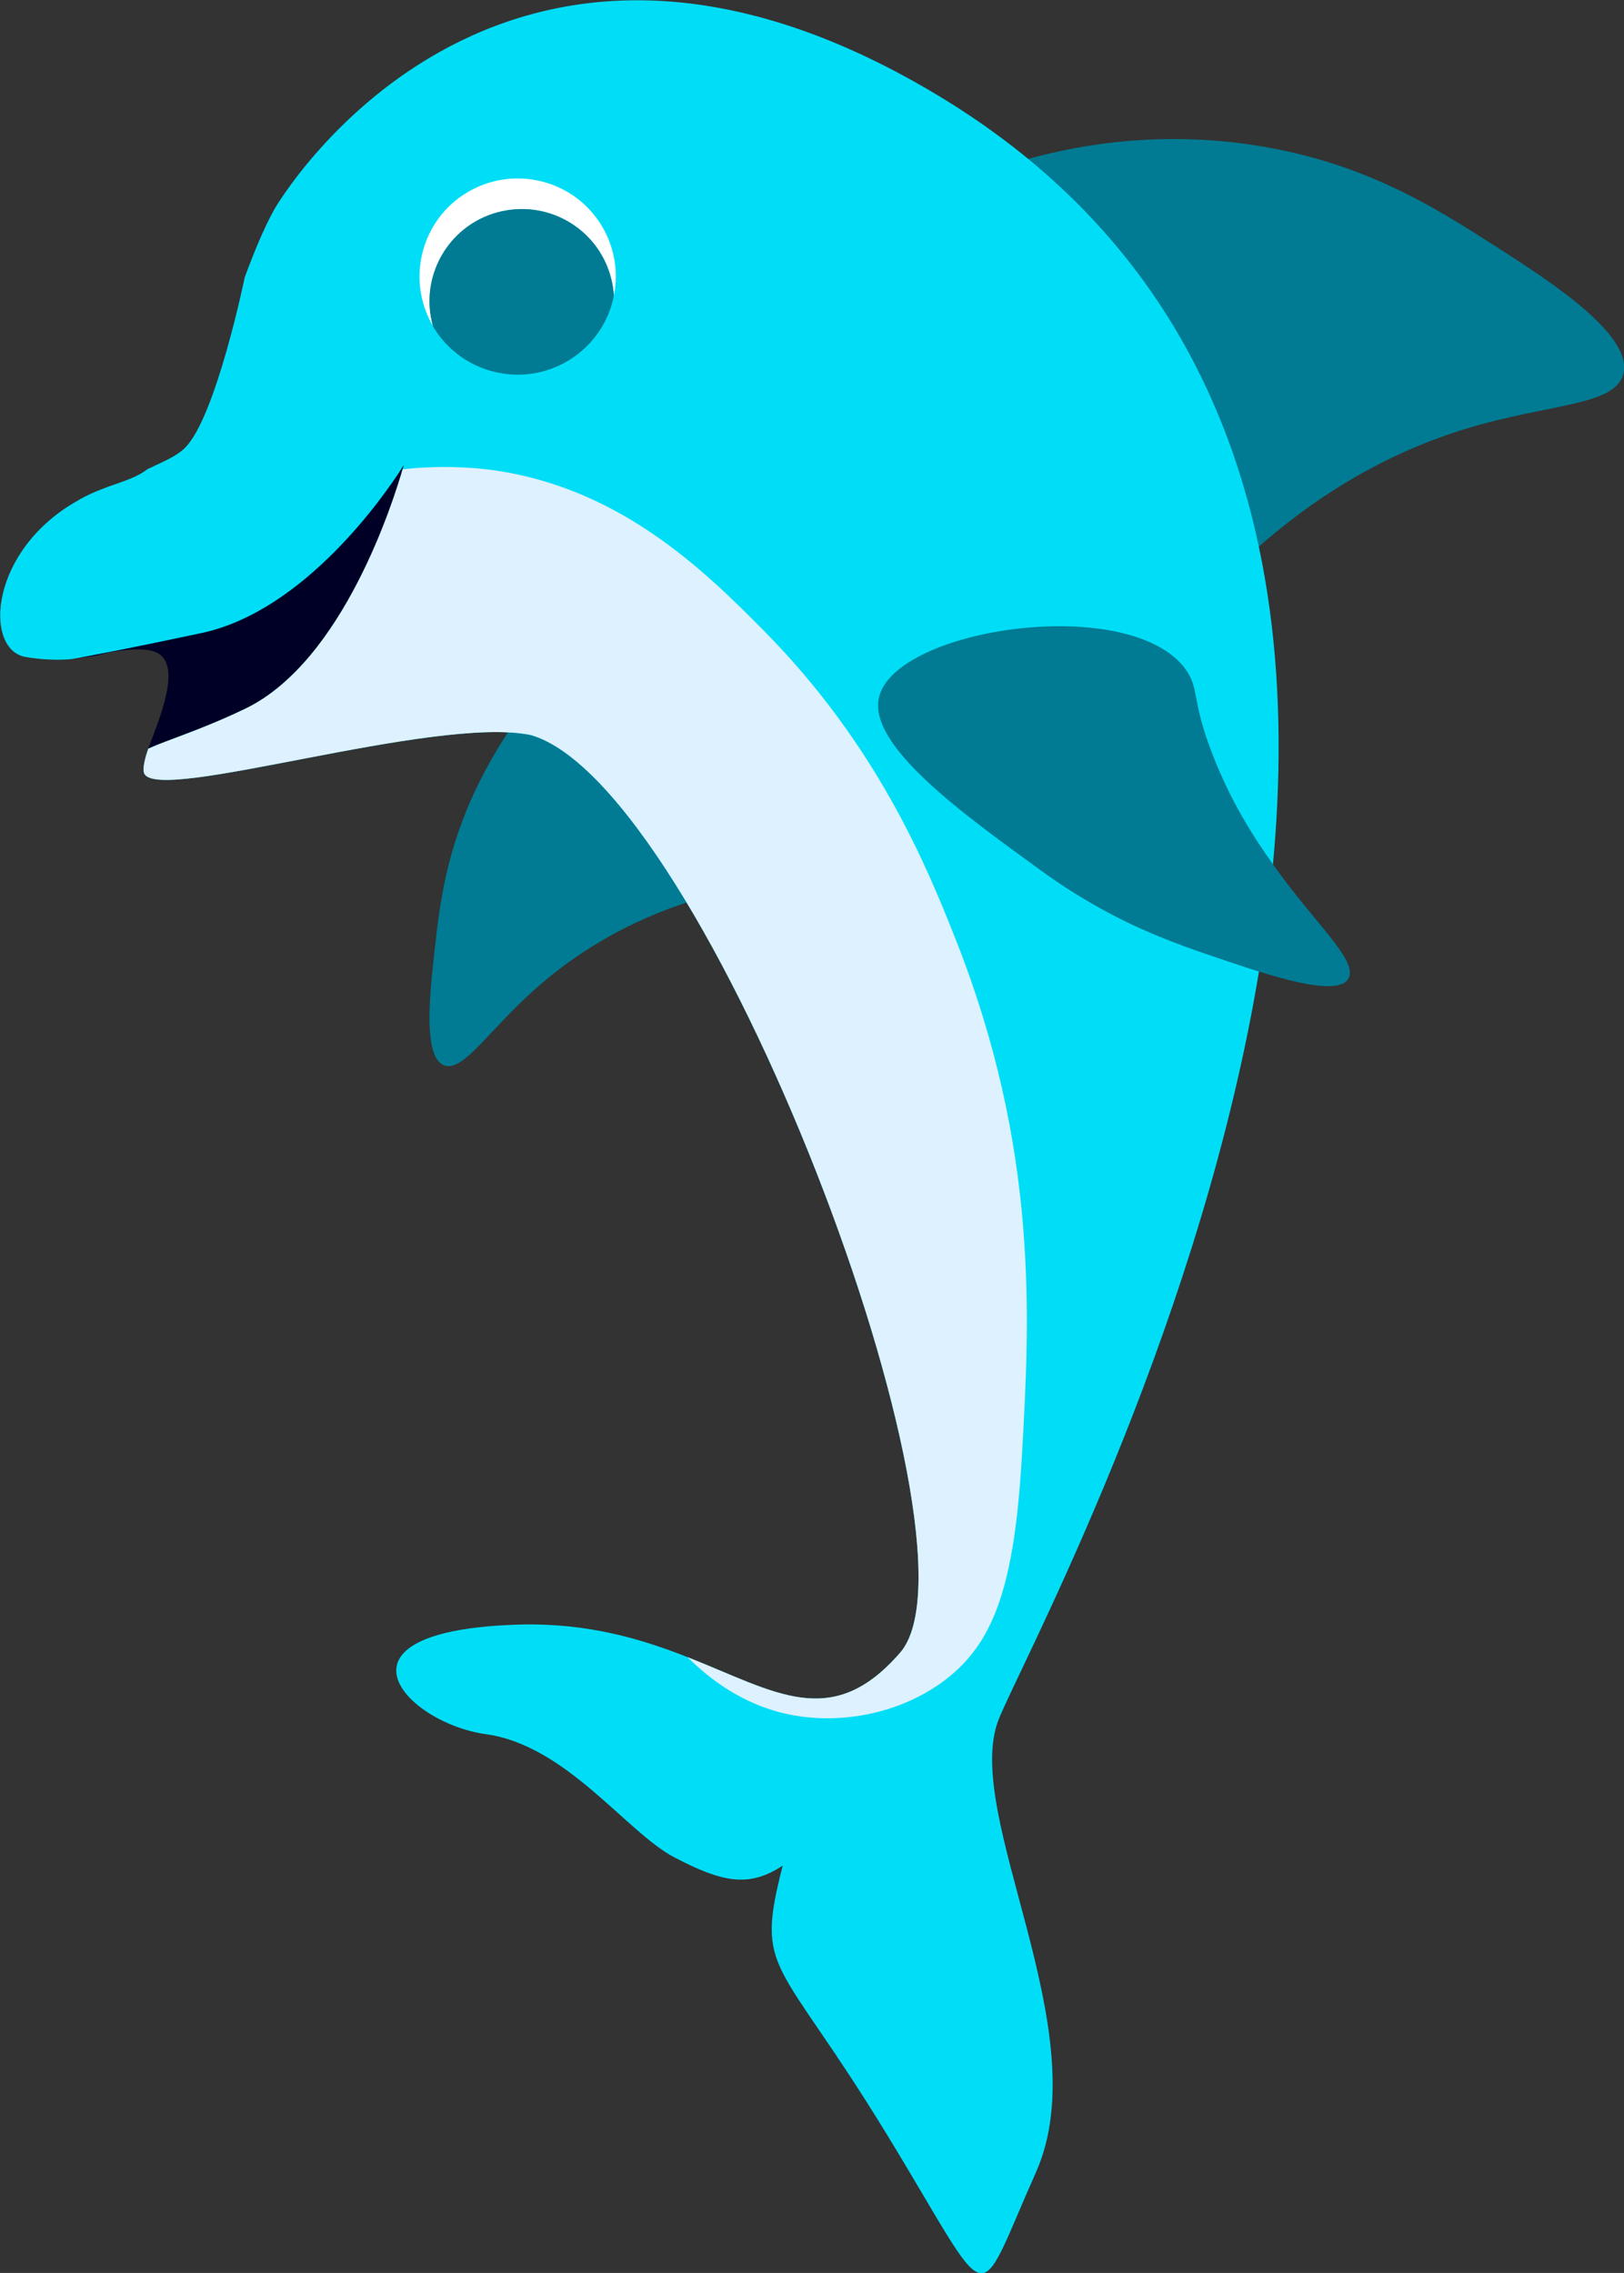 <?xml version="1.0" encoding="utf-8"?>
<!-- Generator: Adobe Illustrator 26.2.1, SVG Export Plug-In . SVG Version: 6.00 Build 0)  -->
<svg version="1.1" id="Layer_1" xmlns="http://www.w3.org/2000/svg" xmlns:xlink="http://www.w3.org/1999/xlink" x="0px" y="0px"
	 viewBox="0 0 918.5 1285.5" style="enable-background:new 0 0 918.5 1285.5;" xml:space="preserve">
<rect x="0" y="0" width="918.5" height="1285.5" fill="#333333" stroke="none"/>
<style type="text/css">
	.st0{fill:#007B93;}
	.st1{fill:#000026;}
	.st2{fill:#00DEF7;}
	.st3{fill:#FFFFFF;}
	.st4{fill:#DEF1FF;}
</style>
<g id="Layer_2_00000103251081006576351780000006912068292246802575_">
	<g id="Vector_layer">
		<path class="st0" d="M551.3,100c27.2-10.7,86.8-29.6,161.2-17.4c60.3,9.9,99.8,35.2,133.2,56.6c30.4,19.5,78.3,50.2,72.4,72.4
			c-4.8,18.1-41.9,16.5-89,30.9c-57.2,17.4-101.8,50.2-136,84.3"/>
		<path class="st0" d="M342.3,354.2c-29.9,23.8-54.2,53.9-71.2,88.1c-18.9,38.1-22.4,69.1-25.3,95.3c-2.7,23.9-6.9,61.4,5.9,65.1
			c10.5,3,24.2-19.1,49.4-41.9c30.6-27.7,63.5-43.2,93-52.2"/>
		<path class="st1" d="M232,256.6c-0.5,1.8-30.6,114.2-94.9,145.2c-26.4,12.7-40.8,16.1-53.3,21.7c7.2-19,16.8-42.7,7.9-52.2
			c-4.4-4.6-13-4.6-24.1-3.3c-10.2,1.2-9.8,3.1-22.7,3.9c10.7-1.8,21.1-5.6,65.7-15.1C179.4,342.2,231.1,258.2,232,256.6z"/>
		<path class="st2" d="M388.8,937.2c49.8,19.6,81.5,42.2,120.3-2.5c53.2-61.4-110-490.5-208.9-519c-54.7-11.2-210.6,38.9-218.6,21.8
			c-1.2-2.7,0.6-9.5,2.3-14.1c11.8-5.3,30.2-10.7,55.1-22.7c55.5-26.9,84-118.9,88.7-135.3c0.4-1.5,0.7-2.4,0.7-2.5
			c-0.1,0.1-0.6,1.1-1.6,2.6c-9,14-54.3,80-112.7,92.5c-39.9,8.5-61.5,12.6-72.2,14.5l-1.7,0.3c-8.7,0.7-17.5,0.2-26.1-1.3
			c-23.4-4.6-20.2-60.9,30.8-88.9l0.1-0.1c3.9-2.2,8-4.1,12.2-5.7c8.6-3.5,19.3-6,26.1-11.4c8.4-4.1,16.2-7,21.4-12.2
			c17.5-17.5,33.7-96.3,33.7-96.3c5.1-13.8,10.4-27,16.8-38.6c0,0,123.8-215.4,375-64.5c401.5,241.2,55.2,865.2,34.5,919
			c-20.7,53.8,56.7,176.1,21.2,255.8s-22.9,79.1-84.6-21.9s-74.5-89.9-58.6-151.6c-19.2,12.7-34.3,9.5-61.4-4.7
			s-60.9-63.3-106.5-69.6S180.2,922,294,918.8C332.7,917.8,363.2,927.1,388.8,937.2"/>
		<path class="st3" d="M348.3,156.4c0,3.7-0.4,7.3-1.1,10.9c-1.7-28.8-26.5-50.7-55.2-48.9c-28.8,1.7-50.7,26.5-48.9,55.2
			c0.2,3.7,0.8,7.4,1.9,11c-15.6-26.4-6.8-60.5,19.6-76s60.5-6.8,76,19.6C345.6,136.7,348.3,146.5,348.3,156.4L348.3,156.4z"/>
		<path class="st0" d="M347.2,167.3c-6,30.1-35.3,49.6-65.4,43.5c-15.5-3.1-28.9-12.6-36.9-26.2c-7.9-27.7,8.2-56.6,36-64.4
			s56.6,8.2,64.4,36C346.3,159.8,347,163.5,347.2,167.3L347.2,167.3z"/>
		<path class="st4" d="M577.9,824.3c-4.1,71.3-15.5,102.8-40.3,123.4c-25.4,21.1-62.3,28.7-93.8,21.4c-24.2-5.6-42.5-19.5-55-31.9
			c49.8,19.6,81.5,42.2,120.3-2.5c53.2-61.4-110-490.5-208.9-519c-54.7-11.2-210.6,38.9-218.6,21.8c-1.2-2.7,0.6-9.5,2.3-14.1
			c11.8-5.3,30.2-10.7,55.1-22.7c55.5-26.9,84-118.9,88.7-135.3c15.4-1.7,31-1.7,46.4-0.1c74.6,8.6,123.6,56.7,157.9,91.4
			c64,64.7,91.8,132.5,108,173.3C587.9,650.4,582.4,746.3,577.9,824.3z"/>
		<path class="st0" d="M497.1,394.6c-6,27,46.3,64.9,91.2,97.4c12.3,9,25.2,17.1,38.7,24.3c23.9,12.7,45.1,19.9,64.1,26.3
			c26,8.8,66.9,22.7,71.9,10.1c4.1-10.3-19.1-30.3-42.2-62.7c-12.9-18.1-24.6-36.9-34.7-62.5c-12.3-31.2-7.6-37.8-15.4-48.8
			C639.5,335.3,505.8,355.1,497.1,394.6z"/>
	</g>
</g>
</svg>
